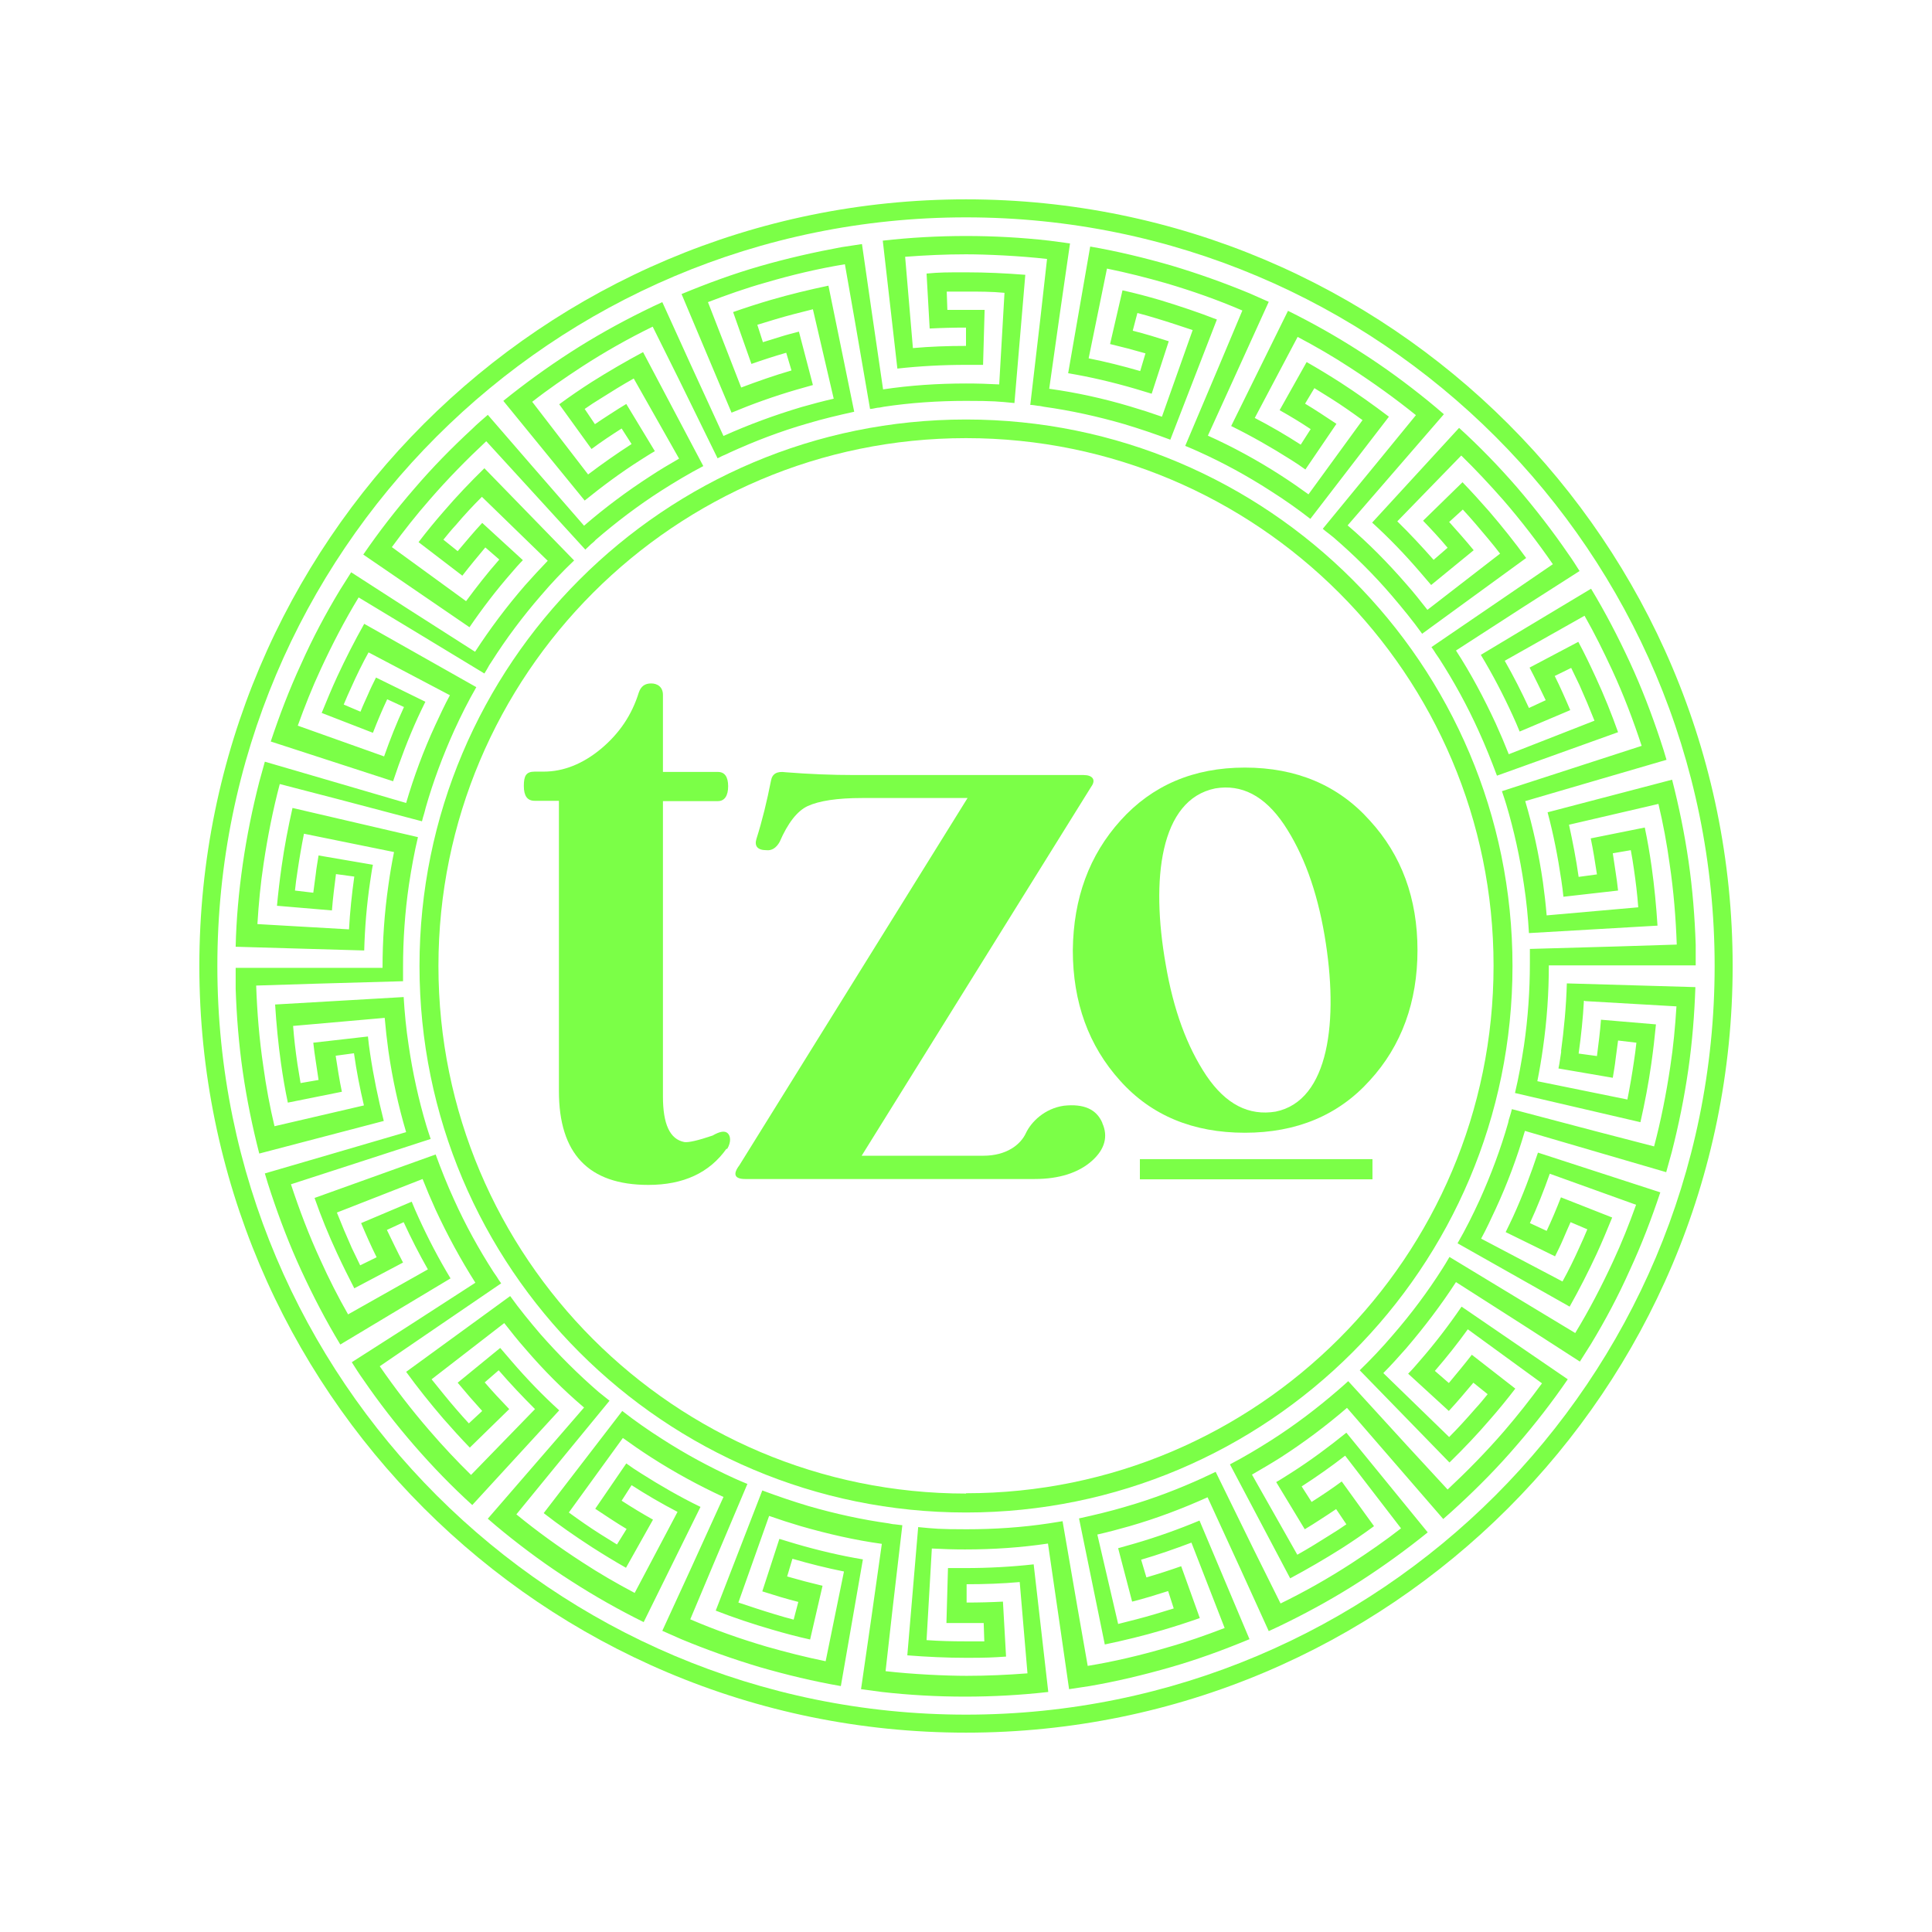 <?xml version="1.0" encoding="UTF-8"?>
<svg xmlns="http://www.w3.org/2000/svg" version="1.1" viewBox="0 0 622.2 622.2">
  <defs>
    <style>
      .cls-1 {
        fill: #7bff47;
      }
    </style>
  </defs>
  <!-- Generator: Adobe Illustrator 28.6.0, SVG Export Plug-In . SVG Version: 1.2.0 Build 709)  -->
  <g>
    <g id="Layer_1">
      <g id="Layer_2">
        <g id="Layer_1-2">
          <path class="cls-1" d="M441.1,264.2c10.3,11.2,15.4,25.2,15.4,41.8s-5.1,30.8-15.4,42c-10.1,11.2-23.6,16.8-40.2,16.8s-30.1-5.5-40.2-16.8c-10.1-11.2-15.2-25.2-15.2-42,.2-16.8,5.3-30.6,15.4-41.8s23.4-17,40-17,30.1,5.7,40.2,17h0ZM375.4,310.5c2.5,14.8,6.9,26.6,13.1,35.9,6.3,9.3,13.7,13,22.3,11.6,17.3-3.5,20.4-29.4,15.8-56.6-2.5-14.8-6.9-26.6-13.1-35.9-6.3-9.3-13.7-13-22.1-11.6-17.9,3.6-20.8,29.4-16,56.6h0Z"/>
          <rect class="cls-1" x="367.1" y="373.3" width="74.9" height="6.5"/>
          <path class="cls-1" d="M355,361.7c1.9,4.2.9,8.4-3.4,12.2-4.3,3.8-10.5,5.8-18.4,5.8h-93.2c-3.4,0-4.1-1.5-1.9-4.4l73.5-118.3h-33.9c-8.1,0-13.9.9-17.6,2.6-3.4,1.6-6.4,5.5-9,11.5-1.1,2-2.6,2.9-4.3,2.7-2.8,0-3.9-1.3-3.2-3.6,1.9-6,3.4-12.2,4.7-18.8.4-2.2,1.9-3.1,4.7-2.7,7.5.6,14.8.9,22.3.9h73.7c2.8,0,4.1,1.5,2.4,3.8l-73.9,118.8h39.2c7.5,0,12-3.6,13.7-7.3,1.7-3.6,6-7.9,12.2-8.8,6.4-.7,10.5,1.1,12.4,5.5h0Z"/>
          <path class="cls-1" d="M234,369.9c-5.5,7.8-13.9,11.7-25.2,11.7-19.3,0-28.8-10.1-28.8-30.2v-93.5h-7.8c-2.4,0-3.5-1.6-3.5-4.8s.7-4.6,3.5-4.6h2.9c6.4,0,12.6-2.5,18.4-7.3,6-5,10-11,12.2-18.1.7-2.1,2-3,4-3s3.8,1.1,3.8,3.7v24.8h17.7c2.2,0,3.3,1.6,3.3,4.6s-1.1,4.8-3.3,4.8h-17.7v95.1c0,8.9,2.2,13.8,6.9,14.7,1.3.2,4.4-.5,9.1-2.1,2.4-1.4,4-1.6,4.9-.7s1.1,2.8-.2,5h-.2Z"/>
          <path class="cls-1" d="M502.8,338.6c-.3,1.8-.5,3.7-.9,5.5l17.5,3c.3-2,.7-4,.9-6,.3-2,.5-4,.8-6l5.9.7c-.2,2-.5,4.1-.8,6.1-.6,4.1-1.3,8.2-2.1,12.2l-29-5.9c.7-3.5,1.3-7,1.8-10.6,1.3-9,1.9-17.9,1.9-26.7h47.3v-6.7h0c-.3-8.9-1-17.8-2.3-26.8-1.3-9-3.1-17.7-5.3-26.3l-40.1,10.5c1.9,7.1,3.3,14.3,4.4,21.7.3,1.8.5,3.7.7,5.5l17.6-2c-.2-2-.5-4-.8-6s-.6-4-.9-6l5.8-1c.4,2,.7,4.1,1,6.1.6,4.1,1.1,8.2,1.4,12.3l-29.5,2.6c-.3-3.6-.7-7.1-1.2-10.7-1.3-9-3.2-17.7-5.7-26.1l24.6-7.2,20.9-6.1c-.6-2.1-1.3-4.3-2-6.4h0c-2.8-8.4-6-16.8-9.8-25s-7.9-16.1-12.5-23.7l-35.5,21.3c3.8,6.3,7.2,12.8,10.3,19.6.8,1.7,1.5,3.4,2.2,5.1l16.3-6.9c-.8-1.9-1.6-3.7-2.4-5.5s-1.7-3.7-2.6-5.5l5.3-2.6c.9,1.9,1.8,3.7,2.7,5.6,1.7,3.8,3.3,7.6,4.8,11.4l-27.6,10.8c-1.3-3.3-2.7-6.6-4.2-9.9-3.8-8.2-8-16.1-12.8-23.5l21.5-13.9,18.3-11.7c-1.2-1.9-2.4-3.8-3.7-5.6h0c-5-7.3-10.5-14.4-16.4-21.3-5.9-6.8-12.2-13.3-18.7-19.2l-28,30.5c5.4,4.9,10.5,10.2,15.4,15.9,1.2,1.4,2.4,2.8,3.6,4.2l13.7-11.2c-1.3-1.6-2.6-3.1-3.9-4.6s-2.7-3-4-4.5l4.4-4c1.4,1.5,2.8,3.1,4.1,4.6,2.7,3.2,5.4,6.3,7.9,9.6l-23.4,18.1c-2.2-2.8-4.4-5.6-6.8-8.3-5.9-6.8-12.2-13.2-18.9-18.9l16.8-19.4,14.2-16.4c-1.7-1.5-3.4-2.9-5.1-4.3h0c-6.9-5.6-14.1-10.9-21.8-15.8-7.6-4.9-15.4-9.3-23.3-13.2l-18.3,37.1c6.5,3.2,13,6.9,19.3,10.9,1.6,1,3.1,2,4.6,3.1l10-14.7c-1.7-1.1-3.3-2.2-5-3.3-1.7-1.1-3.4-2.2-5.1-3.2l3-5c1.8,1.1,3.5,2.2,5.3,3.3,3.5,2.2,6.9,4.6,10.2,7l-17.4,23.9c-2.9-2.1-5.8-4.1-8.9-6.1-7.6-4.9-15.5-9.2-23.5-12.8l10.6-23.3,9-19.8c-2-.9-4.1-1.8-6.1-2.7h0c-8.2-3.4-16.6-6.4-25.3-9-8.7-2.5-17.4-4.6-26.1-6.1l-7.1,40.8c7.2,1.2,14.4,2.9,21.6,5,1.8.5,3.5,1.1,5.3,1.6l5.5-16.9c-1.9-.6-3.8-1.2-5.8-1.8s-3.9-1.1-5.8-1.6l1.5-5.7c2,.5,4,1.1,6,1.7,4,1.2,7.9,2.5,11.8,3.8l-9.9,27.9c-3.4-1.2-6.8-2.3-10.2-3.3-8.7-2.6-17.4-4.5-26.1-5.7l3.5-24.7,3.2-22.1c-2.2-.3-4.4-.6-6.7-.9h0c-8.8-1-17.8-1.5-26.8-1.5s-18,.5-26.8,1.5l4.7,41.2c7.2-.8,14.6-1.2,22.1-1.2s3.7,0,5.5,0l.5-17.7h-12l-.2-5.9h6.2c4.2,0,8.3,0,12.4.4l-1.7,29.5c-3.6-.2-7.1-.3-10.7-.3-9.1,0-18,.6-26.7,1.9l-3.7-25.3-3.1-21.5c-2.2.3-4.4.7-6.6,1h0c-8.7,1.6-17.5,3.6-26.2,6.1s-17.1,5.6-25.3,9l16.1,38.2c6.7-2.8,13.7-5.3,20.9-7.4,1.8-.5,3.6-1,5.3-1.5l-4.5-17.2c-1.9.5-3.9,1-5.8,1.6s-3.9,1.2-5.8,1.8l-1.8-5.6c2-.6,3.9-1.2,5.9-1.8,4-1.2,8-2.2,12-3.2l6.7,28.8c-3.5.8-6.9,1.7-10.4,2.7-8.7,2.6-17.1,5.7-25.1,9.3l-10.7-23.3-9-19.8c-2,.9-4.1,1.9-6.1,2.9h0c-7.9,3.9-15.8,8.3-23.4,13.2-7.6,4.9-14.9,10.2-21.7,15.7l26.2,32.1c5.7-4.6,11.6-9,17.9-13,1.6-1,3.1-2,4.7-2.9l-9.2-15.2c-1.7,1-3.4,2.1-5.1,3.2-1.7,1.1-3.4,2.2-5,3.3l-3.3-4.9c1.7-1.2,3.4-2.3,5.2-3.4,3.5-2.2,7-4.4,10.6-6.4l14.6,25.8c-3.1,1.8-6.2,3.6-9.2,5.6-7.6,4.9-14.8,10.3-21.4,16l-16.8-19.3-14.2-16.4c-1.7,1.5-3.4,2.9-5,4.5h0c-6.5,6-12.8,12.4-18.7,19.3-5.9,6.8-11.4,13.9-16.4,21.2l34.2,23.4c4.1-6,8.6-11.9,13.5-17.5,1.2-1.4,2.4-2.8,3.7-4.1l-13.1-12c-1.4,1.5-2.7,3-4,4.5s-2.6,3.1-3.9,4.6l-4.6-3.7c1.3-1.6,2.6-3.2,4-4.7,2.7-3.2,5.5-6.2,8.4-9.1l21.2,20.6c-2.5,2.6-4.9,5.2-7.3,7.9-5.9,6.8-11.3,14-16.1,21.4l-21.6-13.8-18.3-11.8c-1.2,1.9-2.4,3.8-3.6,5.7h0c-4.6,7.6-8.8,15.5-12.5,23.8-3.8,8.2-7,16.6-9.8,25l39.4,12.8c2.3-6.9,4.9-13.8,8-20.6.8-1.7,1.6-3.4,2.4-5l-15.9-7.8c-.9,1.8-1.8,3.6-2.6,5.5-.8,1.8-1.7,3.7-2.4,5.5l-5.4-2.3c.8-1.9,1.6-3.8,2.5-5.7,1.7-3.8,3.5-7.5,5.5-11.1l26.2,13.8c-1.7,3.1-3.2,6.4-4.7,9.6-3.8,8.2-6.9,16.6-9.4,25.1l-24.6-7.2-20.9-6.1c-.6,2.1-1.2,4.3-1.8,6.5h0c-2.2,8.6-4,17.4-5.3,26.4s-2.1,17.9-2.3,26.7l41.4,1.2c.2-7.3.8-14.7,1.9-22.1.3-1.8.5-3.7.9-5.5l-17.5-3c-.3,2-.7,4-.9,6-.3,2-.5,4-.8,6l-5.9-.7c.2-2.1.5-4.1.8-6.1.6-4.1,1.3-8.2,2.1-12.2l29,5.9c-.7,3.5-1.3,7-1.8,10.6-1.3,9-1.9,17.9-1.9,26.7h-47.3v6.7h0c.3,8.9,1,17.8,2.3,26.8s3.1,17.7,5.3,26.3l40.1-10.5c-1.8-7.1-3.3-14.3-4.4-21.7-.3-1.8-.5-3.7-.7-5.5l-17.6,2c.2,2,.5,4,.8,6s.6,4,.9,6l-5.8,1c-.3-2-.7-4.1-1-6.1-.6-4.1-1.1-8.2-1.4-12.3l29.5-2.6c.3,3.5.7,7.1,1.2,10.7,1.3,9,3.2,17.7,5.7,26.1l-24.6,7.2-20.9,6.1c.6,2.1,1.3,4.3,2,6.4h0c2.8,8.4,6,16.8,9.8,25s7.9,16.1,12.5,23.7l35.5-21.3c-3.8-6.3-7.2-12.8-10.3-19.6-.8-1.7-1.5-3.4-2.2-5.1l-16.3,6.9c.8,1.9,1.6,3.7,2.4,5.5s1.7,3.7,2.6,5.5l-5.3,2.6c-.9-1.9-1.8-3.7-2.7-5.6-1.7-3.8-3.3-7.6-4.8-11.4l27.6-10.8c1.3,3.3,2.7,6.6,4.2,9.9,3.8,8.2,8.1,16.1,12.8,23.5l-21.5,13.9-18.3,11.7c1.2,1.9,2.4,3.8,3.7,5.6h0c5,7.3,10.5,14.4,16.4,21.2,5.9,6.8,12.2,13.3,18.7,19.2l28-30.5c-5.4-4.9-10.5-10.2-15.4-15.9-1.2-1.4-2.4-2.8-3.6-4.2l-13.7,11.2c1.3,1.5,2.6,3.1,3.9,4.6s2.7,3,4,4.5l-4.3,4c-1.4-1.5-2.8-3.1-4.1-4.6-2.7-3.1-5.3-6.4-7.9-9.6l23.4-18.1c2.2,2.8,4.4,5.6,6.8,8.3,5.9,6.9,12.2,13.2,18.9,18.9l-16.8,19.4-14.2,16.4c1.7,1.5,3.4,2.9,5.1,4.3h0c6.9,5.6,14.1,10.9,21.8,15.8,7.6,4.9,15.4,9.3,23.3,13.2l18.3-37.1c-6.6-3.2-13-6.9-19.3-10.9-1.6-1-3.1-2-4.6-3.1l-10,14.6c1.7,1.1,3.3,2.2,5,3.3,1.7,1.1,3.4,2.2,5.1,3.2l-3.1,5c-1.8-1.1-3.5-2.2-5.3-3.3-3.5-2.2-6.9-4.6-10.2-7l17.4-24c2.9,2.1,5.8,4.1,8.9,6.1,7.6,4.9,15.5,9.2,23.5,12.9l-10.6,23.3-9.1,19.8c2,.9,4.1,1.8,6.1,2.7h0c8.2,3.4,16.6,6.4,25.3,9,8.7,2.5,17.4,4.6,26.1,6.1l7.1-40.8c-7.2-1.2-14.4-2.9-21.6-5-1.8-.5-3.5-1.1-5.3-1.6l-5.5,16.9c1.9.6,3.8,1.2,5.8,1.8s3.9,1.1,5.8,1.6l-1.5,5.7c-2-.5-4-1.1-6-1.7-4-1.2-7.9-2.5-11.8-3.8l9.9-27.9c3.4,1.2,6.8,2.3,10.2,3.3,8.7,2.5,17.4,4.5,26.1,5.7l-3.5,24.7-3.2,22.1c2.2.3,4.4.6,6.7.9h0c8.8,1,17.8,1.5,26.8,1.5s18-.5,26.8-1.5l-4.7-41.1c-7.2.8-14.6,1.2-22.1,1.2s-3.7,0-5.5,0l-.5,17.7h12l.2,5.9h-6.2c-4.2,0-8.3-.1-12.4-.4l1.7-29.5c3.6.2,7.1.3,10.7.3,9.1,0,18-.6,26.7-1.9l3.7,25.4,3.1,21.5c2.2-.3,4.4-.7,6.6-1h0c8.7-1.5,17.5-3.6,26.2-6.1,8.7-2.5,17.1-5.6,25.3-9l-16.1-38.2c-6.7,2.8-13.7,5.3-20.9,7.4-1.8.5-3.6,1-5.3,1.5l4.5,17.2c1.9-.5,3.9-1,5.8-1.6s3.9-1.2,5.8-1.8l1.8,5.6c-2,.6-3.9,1.2-5.9,1.8-4,1.2-8,2.2-12,3.2l-6.7-28.8c3.5-.8,6.9-1.7,10.4-2.7,8.7-2.5,17.1-5.7,25.1-9.3l10.7,23.3,9,19.8c2-.9,4.1-1.9,6.1-2.9h0c7.9-3.9,15.8-8.3,23.4-13.2,7.6-4.9,14.9-10.2,21.7-15.7l-26.2-32.1c-5.7,4.6-11.6,9-17.9,13-1.6,1-3.1,2-4.7,2.9l9.2,15.2c1.7-1,3.4-2.1,5.1-3.2s3.4-2.2,5-3.3l3.3,4.9c-1.7,1.2-3.4,2.3-5.2,3.4-3.5,2.2-7,4.4-10.6,6.4l-14.6-25.8c3.1-1.8,6.2-3.6,9.2-5.5,7.6-4.9,14.8-10.3,21.4-16l16.8,19.4,14.2,16.4c1.7-1.5,3.4-3,5-4.5h0c6.5-6,12.8-12.4,18.7-19.3,5.9-6.8,11.4-13.9,16.4-21.2l-34.2-23.4c-4.1,6-8.6,11.9-13.5,17.5-1.2,1.4-2.4,2.8-3.7,4.1l13.1,12c1.4-1.5,2.7-3,4-4.5s2.6-3.1,3.9-4.6l4.6,3.7c-1.3,1.6-2.6,3.2-4,4.7-2.7,3.1-5.5,6.2-8.4,9.1l-21.2-20.6c2.5-2.5,4.9-5.2,7.3-7.9,5.9-6.9,11.3-14,16.1-21.4l21.6,13.8,18.3,11.8c1.2-1.9,2.4-3.8,3.6-5.7h0c4.6-7.6,8.8-15.5,12.5-23.8,3.8-8.2,7-16.6,9.8-25l-39.4-12.8c-2.3,6.9-4.9,13.8-8,20.6-.8,1.7-1.6,3.4-2.4,5l15.9,7.8c.9-1.8,1.8-3.6,2.6-5.5s1.6-3.7,2.4-5.5l5.4,2.3c-.8,1.9-1.6,3.8-2.5,5.7-1.7,3.8-3.5,7.5-5.5,11.1l-26.2-13.8c1.7-3.1,3.2-6.4,4.7-9.6,3.8-8.2,6.9-16.6,9.4-25.1l24.6,7.2,20.9,6.1c.6-2.1,1.2-4.3,1.8-6.5h0c2.2-8.6,4-17.4,5.3-26.4s2-17.9,2.3-26.7l-41.4-1.2c-.2,7.3-.9,14.7-1.9,22.1h0v-.2ZM510.4,322.4l29.5,1.7c-.4,6.5-1,13-2,19.5-1.3,8.7-3,17.3-5.2,25.6l-18.5-4.8-27.3-7.2h0c-.2.8-.4,1.6-.7,2.5h0c-.2.6-.4,1.2-.5,1.9-2.4,8.4-5.5,16.7-9.2,24.9-2.2,4.8-4.5,9.4-7.1,13.9l36.1,20.4c3.1-5.5,6-11.2,8.7-17,1.8-3.9,3.4-7.8,5-11.7l-16.5-6.5c-1.4,3.6-2.9,7.2-4.6,10.8l-5.4-2.5c2.4-5.2,4.5-10.5,6.4-15.9l27.8,10c-2.2,6.1-4.6,12.2-7.4,18.2-3.7,8-7.7,15.7-12.2,23.1l-16.4-9.9-24.1-14.6h0c-.4.7-.9,1.5-1.3,2.2h0c-.3.5-.7,1.1-1,1.6-4.7,7.4-10,14.5-15.9,21.3-3.4,4-7,7.8-10.7,11.4l28.9,29.7c4.5-4.4,8.9-9,13.1-13.9,2.8-3.2,5.5-6.5,8.1-9.9l-14-10.9c-2.4,3.1-4.9,6.1-7.4,9.1l-4.5-3.9c3.8-4.4,7.3-8.8,10.6-13.4l23.9,17.4c-3.8,5.2-7.9,10.4-12.2,15.4-5.8,6.7-11.9,12.9-18.2,18.8l-13-14.1-19-20.8h0c-.6.6-1.3,1.1-1.9,1.7h0c-.5.4-1,.9-1.5,1.3-6.6,5.7-13.7,11.1-21.2,15.9-4.4,2.8-8.9,5.5-13.5,7.9l19.4,36.7c5.6-3,11.1-6.2,16.5-9.6,3.6-2.3,7.1-4.7,10.5-7.2l-10.4-14.4c-3.1,2.3-6.4,4.5-9.7,6.6l-3.2-5c4.8-3.1,9.5-6.4,14-9.9l18,23.4c-5.1,4-10.5,7.7-16,11.3-7.4,4.8-15,9.1-22.8,12.9l-8.5-17.1-12.4-25.3h0c-.8.4-1.5.7-2.3,1.1h0c-.6.3-1.2.5-1.7.8-7.9,3.6-16.2,6.8-24.9,9.3-5,1.5-10.1,2.7-15.1,3.8l8.3,40.6c6.2-1.3,12.4-2.8,18.5-4.6,4.1-1.2,8.1-2.5,12.1-3.9l-6-16.7c-3.7,1.3-7.4,2.5-11.2,3.6l-1.7-5.7c5.5-1.6,10.9-3.5,16.2-5.5l10.7,27.5c-6,2.3-12.2,4.5-18.6,6.3-8.5,2.5-17,4.5-25.5,5.9l-3.3-18.8-4.8-27.8h0c-.8.1-1.7.3-2.5.4h0c-.6.1-1.3.2-1.9.3-8.6,1.3-17.5,1.9-26.5,1.9s-10.4-.2-15.6-.7l-3.5,41.3c6.3.5,12.7.8,19.1.8s8.5-.1,12.7-.4l-1-17.7c-3.9.2-7.8.3-11.7.3v-5.9c5.8,0,11.5-.2,17.1-.7l2.5,29.4c-6.5.5-13,.8-19.6.8s-17.5-.5-26.1-1.5l2.2-19.6,3.2-27.4h0c-.9-.1-1.7-.2-2.5-.3h0c-.6,0-1.3-.2-1.9-.3-8.6-1.2-17.3-3.1-25.9-5.6-5-1.5-10-3.2-14.8-5l-15,38.7c5.9,2.3,11.9,4.3,18.1,6.1,4.1,1.2,8.2,2.3,12.3,3.2l4-17.3c-3.8-.9-7.6-1.9-11.4-3l1.7-5.7c5.5,1.6,11.1,3,16.6,4.1l-5.9,28.9c-6.4-1.3-12.7-2.9-19-4.7-8.5-2.5-16.7-5.4-24.6-8.8l7.4-17.6,11-26h0c-.8-.3-1.6-.7-2.4-1h0c-.6-.3-1.2-.5-1.8-.8-7.9-3.6-15.7-7.8-23.3-12.7-4.4-2.8-8.7-5.8-12.8-9l-25.3,32.9c5,3.9,10.2,7.5,15.6,11,3.6,2.3,7.2,4.5,10.9,6.6l8.7-15.5c-3.4-1.9-6.7-3.9-10.1-6.1l3.2-5c4.8,3.1,9.8,6,14.8,8.6l-13.8,26.1c-5.7-3-11.4-6.3-16.9-9.9-7.4-4.8-14.5-9.9-21.2-15.4l12.1-14.8,17.9-21.8h0c-.7-.5-1.3-1.1-2-1.6h0c-.5-.4-1-.8-1.5-1.2-6.6-5.7-12.9-12-18.8-18.7-3.4-4-6.7-8-9.7-12.2l-33.5,24.4c3.7,5.1,7.7,10.1,11.9,15,2.8,3.2,5.7,6.4,8.6,9.4l12.7-12.4c-2.7-2.8-5.4-5.7-7.9-8.6l4.5-3.9c3.8,4.4,7.7,8.5,11.7,12.5l-20.6,21.2c-4.6-4.5-9.1-9.3-13.4-14.3-5.8-6.7-11.1-13.6-16-20.7l15.8-10.8,23.3-15.9h0c-.5-.7-1-1.4-1.4-2.1h0c-.4-.5-.7-1.1-1.1-1.6-4.7-7.3-9-15.1-12.7-23.3-2.2-4.8-4.1-9.6-5.9-14.5l-39,14c2.1,6,4.5,11.9,7.2,17.7,1.8,3.9,3.7,7.7,5.6,11.4l15.7-8.3c-1.8-3.4-3.5-7-5.2-10.5l5.4-2.5c2.4,5.2,5,10.3,7.8,15.2l-25.7,14.5c-3.2-5.6-6.2-11.5-8.9-17.5-3.7-8-6.8-16.2-9.5-24.4l18.2-5.9,26.8-8.7h0c-.3-.8-.5-1.6-.8-2.4h0c-.2-.6-.4-1.2-.6-1.9-2.5-8.4-4.4-17-5.7-25.9-.8-5.2-1.3-10.4-1.6-15.5l-41.4,2.4c.4,6.3,1,12.6,1.9,19,.6,4.2,1.3,8.4,2.2,12.6l17.4-3.5c-.8-3.8-1.4-7.7-2-11.6l5.9-.8c.8,5.7,1.9,11.3,3.2,16.8l-28.8,6.7c-1.5-6.3-2.7-12.7-3.6-19.3-1.3-8.7-2-17.4-2.3-26l19.1-.6,28.2-.8h0v-2.6h0v-2c0-8.7.6-17.6,1.9-26.5.8-5.2,1.7-10.3,2.9-15.3l-40.4-9.4c-1.4,6.2-2.6,12.4-3.5,18.8-.6,4.2-1.1,8.4-1.5,12.7l17.7,1.5c.3-3.9.8-7.8,1.3-11.7l5.9.8c-.8,5.7-1.4,11.4-1.7,17l-29.5-1.7c.4-6.5,1-13,2-19.5,1.3-8.7,3-17.3,5.2-25.6l18.5,4.8,27.3,7.2h0c.2-.8.4-1.6.7-2.5h0c.2-.6.3-1.2.5-1.9,2.4-8.4,5.5-16.7,9.2-24.9,2.2-4.8,4.5-9.4,7.1-13.9l-36.1-20.4c-3.1,5.5-6,11.2-8.7,17-1.8,3.9-3.4,7.8-5,11.7l16.5,6.4c1.4-3.6,2.9-7.2,4.6-10.8l5.4,2.5c-2.4,5.2-4.5,10.5-6.4,15.9l-27.8-9.9c2.2-6.1,4.6-12.2,7.4-18.2,3.7-8,7.7-15.7,12.2-23.1l16.4,9.9,24.1,14.6h0c.4-.7.9-1.4,1.3-2.2h0c.3-.6.7-1.1,1-1.6,4.7-7.4,10-14.5,15.9-21.3,3.4-4,7-7.8,10.7-11.3l-28.9-29.7c-4.5,4.4-8.9,9-13.1,13.9-2.8,3.2-5.5,6.5-8.1,9.9l14.1,10.8c2.4-3.1,4.9-6.1,7.4-9.1l4.5,3.9c-3.8,4.3-7.3,8.8-10.7,13.4l-23.9-17.4c3.8-5.2,7.9-10.4,12.2-15.3,5.8-6.7,11.9-12.9,18.2-18.8l12.9,14.1,19,20.8h0c.6-.6,1.3-1.2,1.9-1.8h0c.5-.4,1-.8,1.4-1.3,6.6-5.7,13.7-11.1,21.2-15.9,4.4-2.8,8.9-5.5,13.5-7.9l-19.4-36.7c-5.6,3-11.1,6.2-16.5,9.6-3.6,2.3-7.1,4.7-10.5,7.2l10.4,14.4c3.1-2.3,6.4-4.5,9.7-6.6l3.2,5c-4.8,3.1-9.5,6.4-14,9.8l-18-23.4c5.1-4,10.5-7.7,16-11.3,7.4-4.8,15-9.1,22.8-12.9l8.5,17.1,12.4,25.3h0c.8-.4,1.5-.8,2.3-1.1h0c.6-.3,1.2-.5,1.7-.8,7.9-3.6,16.2-6.8,24.9-9.3,5-1.5,10.1-2.7,15.1-3.8l-8.3-40.6c-6.2,1.3-12.4,2.8-18.6,4.6-4.1,1.2-8.1,2.5-12.1,3.9l5.9,16.7c3.7-1.3,7.4-2.5,11.2-3.6l1.7,5.7c-5.5,1.6-10.9,3.5-16.2,5.5l-10.7-27.5c6-2.3,12.2-4.5,18.6-6.3,8.5-2.5,17-4.5,25.5-5.9l3.3,18.8,4.8,27.8h0c.8,0,1.7-.3,2.5-.4h0c.6,0,1.3-.2,1.9-.3,8.6-1.3,17.5-1.9,26.5-1.9s10.5.2,15.6.7l3.5-41.3c-6.3-.5-12.7-.8-19.1-.8s-8.5,0-12.7.4l1,17.7c3.9-.2,7.8-.3,11.7-.3v5.9c-5.8,0-11.5.2-17.1.7l-2.5-29.4c6.5-.5,13-.8,19.6-.8s17.5.5,26.1,1.5l-2.2,19.6-3.2,27.4h0c.9,0,1.7.2,2.5.3h0c.6,0,1.3.2,1.9.3,8.6,1.2,17.3,3.1,25.9,5.6,5,1.5,10,3.2,14.8,5l15-38.7c-5.9-2.3-11.9-4.3-18.1-6.2-4.1-1.2-8.2-2.3-12.3-3.2l-4,17.3c3.8.9,7.6,1.9,11.4,3l-1.7,5.7c-5.5-1.6-11.1-3-16.6-4.1l5.9-28.9c6.4,1.3,12.7,2.9,19,4.7,8.5,2.5,16.7,5.4,24.6,8.8l-7.4,17.6-11,26h0c.8.3,1.6.7,2.4,1h0c.6.3,1.2.5,1.8.8,8,3.6,15.7,7.8,23.3,12.7,4.4,2.8,8.7,5.8,12.8,9l25.3-32.9c-5-3.8-10.2-7.5-15.6-11-3.6-2.3-7.2-4.5-10.9-6.6l-8.7,15.5c3.4,1.9,6.7,3.9,10,6.1l-3.2,5c-4.8-3.1-9.8-6-14.8-8.6l13.8-26.1c5.7,3,11.4,6.3,16.9,9.9,7.4,4.8,14.5,9.9,21.2,15.3l-12.1,14.8-17.9,21.8h0c.7.6,1.3,1.1,2,1.6h0c.5.4,1,.8,1.5,1.2,6.6,5.7,12.9,11.9,18.8,18.8,3.4,4,6.7,8,9.7,12.2l33.5-24.4c-3.7-5.1-7.7-10.1-11.9-15-2.8-3.2-5.7-6.4-8.6-9.4l-12.7,12.4c2.7,2.8,5.4,5.7,7.9,8.7l-4.5,3.9c-3.8-4.3-7.7-8.5-11.7-12.4l20.6-21.2c4.6,4.5,9.1,9.3,13.5,14.3,5.8,6.7,11.1,13.6,16,20.7l-15.8,10.8-23.3,15.9h0c.5.7,1,1.4,1.4,2.1h0c.4.5.7,1.1,1.1,1.6,4.7,7.3,9,15.1,12.7,23.3,2.2,4.8,4.1,9.6,5.9,14.4l39-14c-2.1-5.9-4.5-11.9-7.2-17.7-1.8-3.9-3.6-7.7-5.6-11.4l-15.7,8.3c1.8,3.4,3.5,7,5.2,10.5l-5.4,2.5c-2.4-5.2-5-10.3-7.8-15.2l25.7-14.5c3.2,5.6,6.1,11.5,8.9,17.5,3.7,8,6.8,16.2,9.5,24.4l-18.2,5.9-26.8,8.7h0c.3.8.5,1.6.8,2.4h0c.2.6.4,1.2.6,1.9,2.5,8.4,4.4,17,5.7,25.9.8,5.2,1.3,10.4,1.6,15.5l41.4-2.4c-.4-6.3-1-12.6-1.9-19-.6-4.2-1.3-8.4-2.2-12.6l-17.4,3.5c.8,3.8,1.4,7.7,2,11.6l-5.9.8c-.8-5.7-1.9-11.3-3.1-16.8l28.8-6.7c1.5,6.3,2.7,12.7,3.6,19.3,1.3,8.7,2,17.4,2.3,26l-19.1.6-28.2.8h0v2.6h0v2c0,8.7-.6,17.6-1.9,26.5-.8,5.2-1.7,10.3-2.9,15.3l40.4,9.4c1.4-6.2,2.6-12.4,3.5-18.8.6-4.2,1.1-8.5,1.5-12.7l-17.7-1.5c-.3,3.9-.8,7.8-1.3,11.7l-5.9-.8c.8-5.7,1.4-11.4,1.7-17h.3Z"/>
          <path class="cls-1" d="M311.1,135.1c-97.2,0-176,78.8-176,176s78.8,176,176,176,176-78.8,176-176-78.8-176-176-176ZM311.1,481c-93.9,0-169.9-76.1-169.9-169.9s76.1-170,169.9-170,169.9,76.1,169.9,169.9-76.1,169.9-169.9,169.9h0Z"/>
          <path class="cls-1" d="M311.1,64.2c-136.4,0-246.9,110.5-246.9,246.9s110.5,246.9,246.9,246.9,246.9-110.5,246.9-246.9-110.5-246.9-246.9-246.9ZM311.1,552.2c-133.1,0-241.1-107.9-241.1-241.1s107.9-241.1,241.1-241.1,241.1,107.9,241.1,241.1-107.9,241.1-241.1,241.1h0Z"/>
        </g>
      </g>
    </g>
  </g>
</svg>